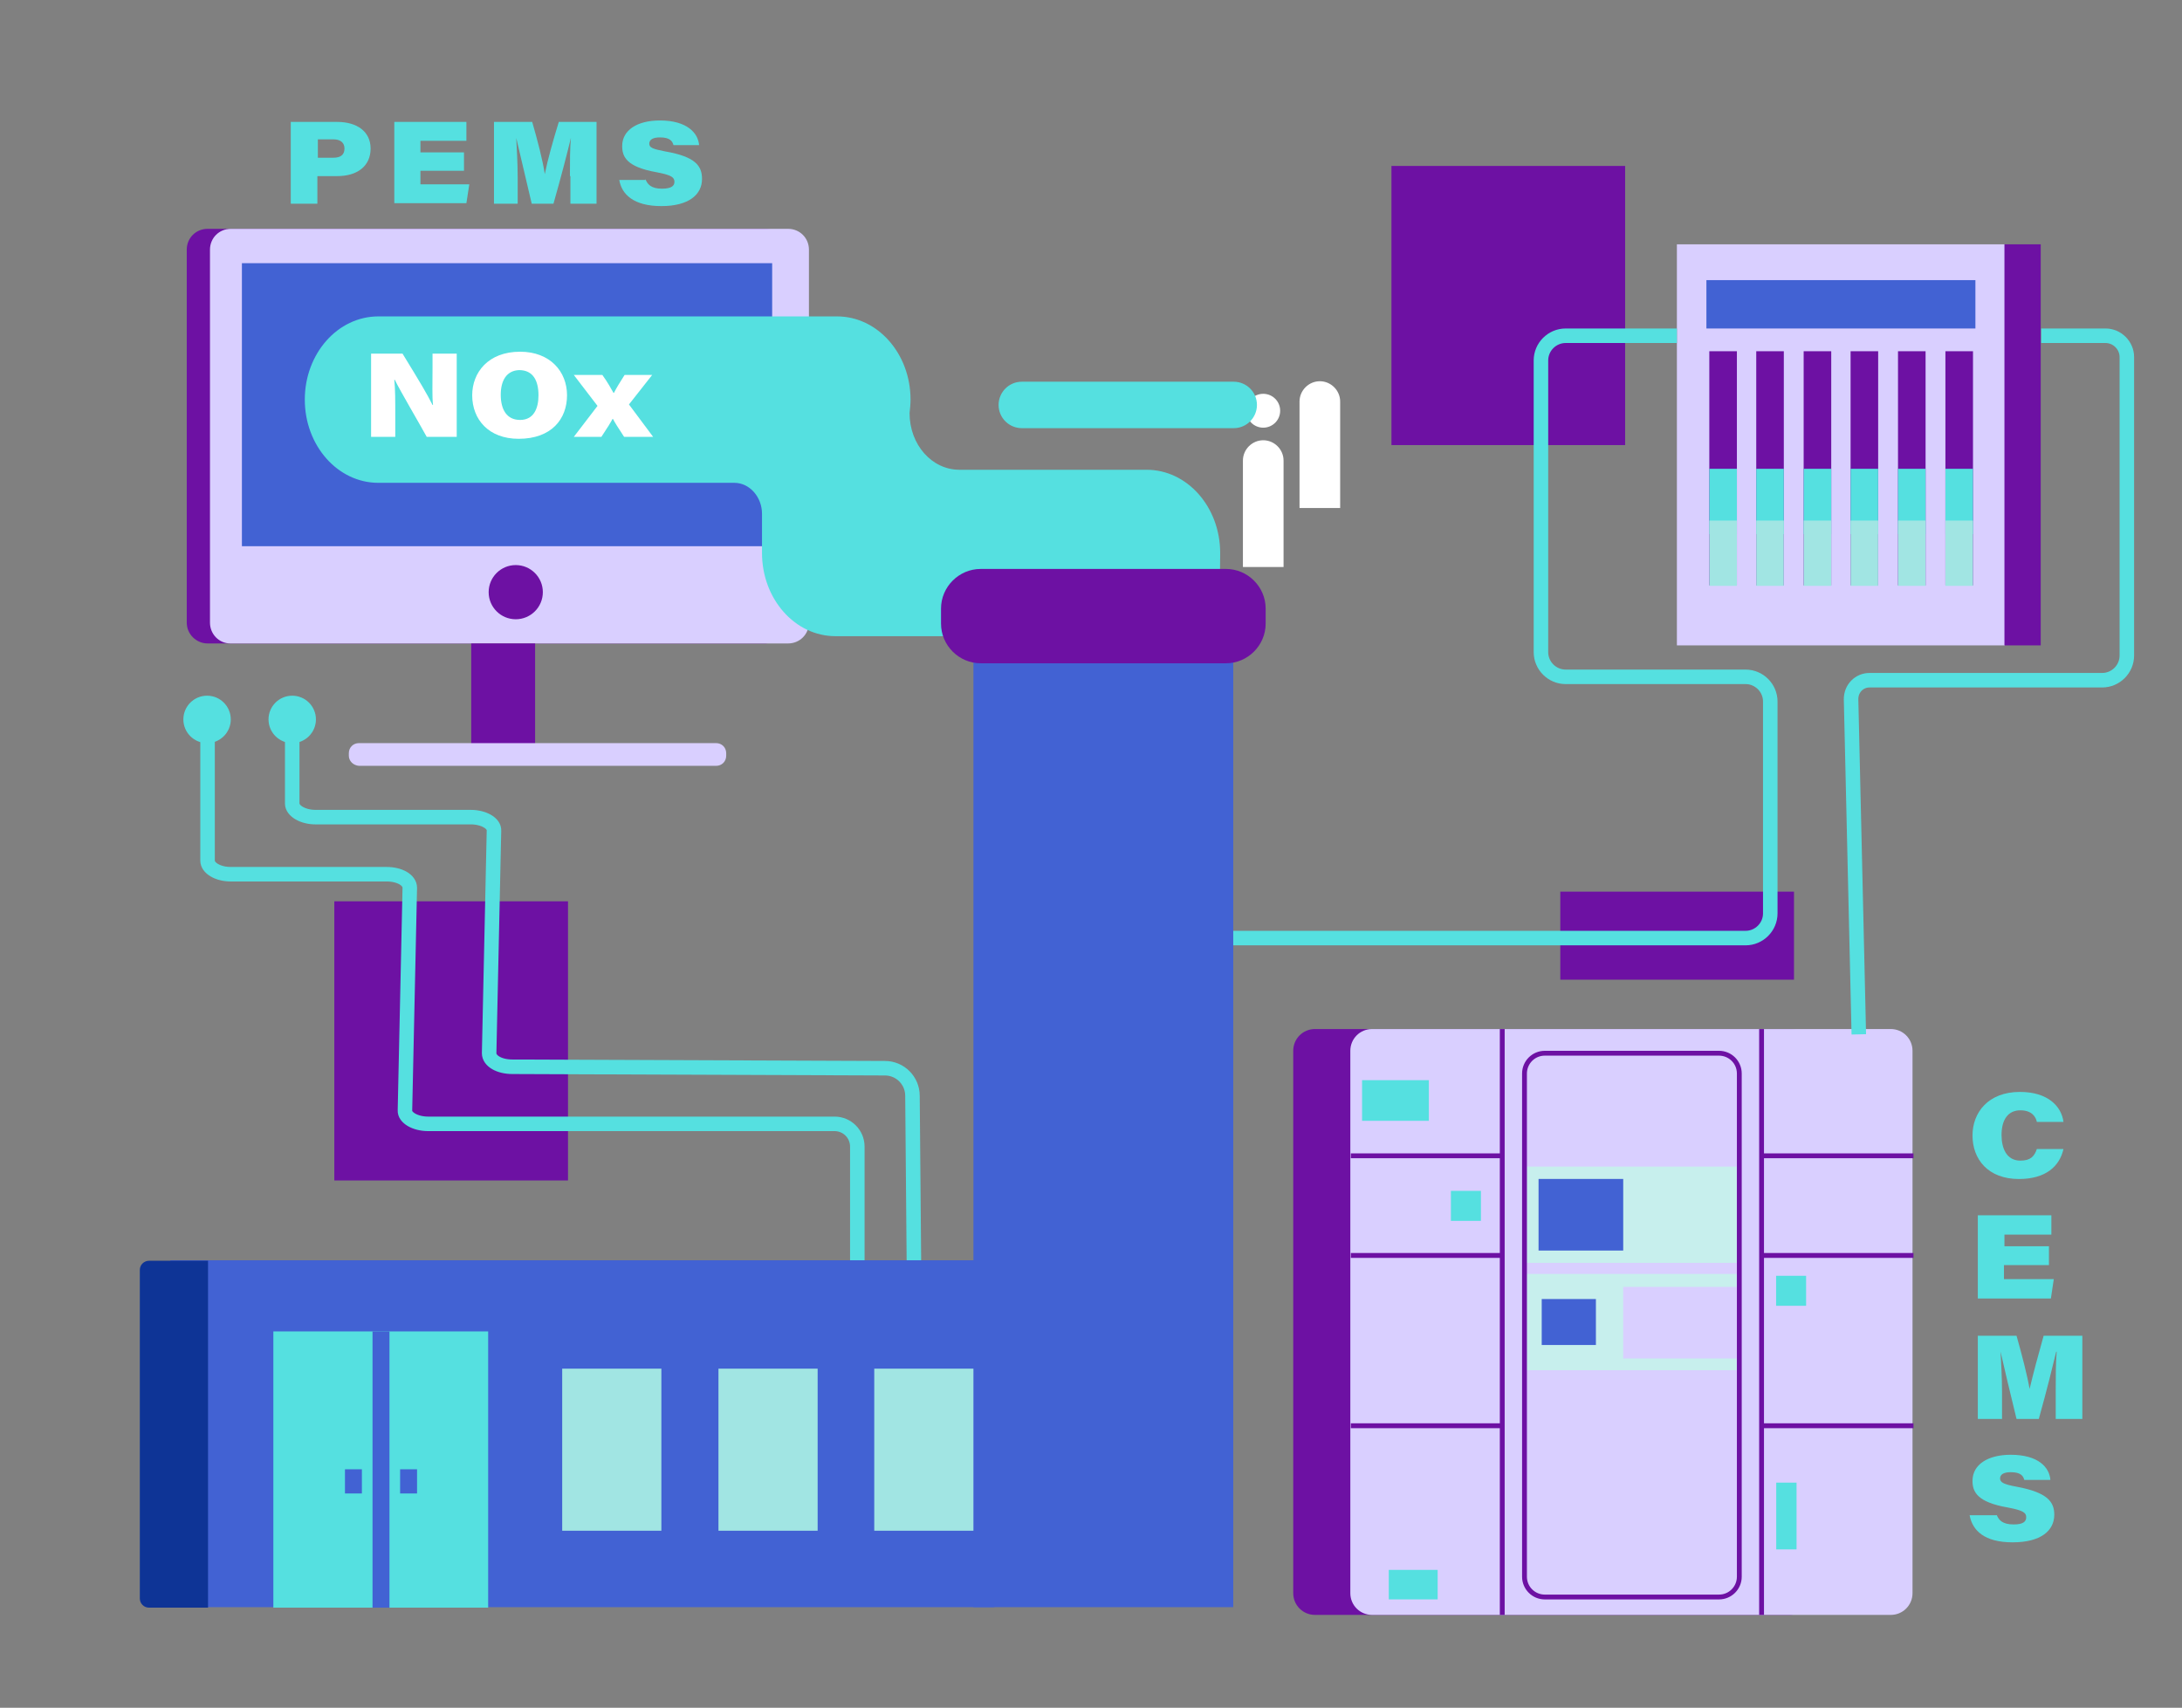 <?xml version="1.0" encoding="UTF-8" standalone="no"?>
<!DOCTYPE svg PUBLIC "-//W3C//DTD SVG 1.1//EN" "http://www.w3.org/Graphics/SVG/1.1/DTD/svg11.dtd">
<svg xmlns="http://www.w3.org/2000/svg" xmlns:xl="http://www.w3.org/1999/xlink" xmlns:dc="http://purl.org/dc/elements/1.1/" version="1.1" viewBox="0 0 451 353" width="451" height="353">
  <rect x="0" y="0" width="451" height="353" fill="#808080" stroke="none"/>
  <defs/>
  <g id="Canvas_1" stroke="none" stroke-dasharray="none" stroke-opacity="1" fill="none" fill-opacity="1">
    <title>Canvas 1</title>
    <g id="Canvas_1_Layer_1">
      <title>Layer 1</title>
      <g id="Graphic_2">
        <rect x="69.1" y="186.3" width="48.3" height="57.7" fill="#6d11a3"/>
      </g>
      <g id="Graphic_3">
        <path d="M 177.2 261 L 177.2 237 C 177.2 234.4 175.1 232.3 172.5 232.3 L 88.5 232.3 C 85.8 232.3 83.6 231 83.7 229.5 L 84.7 183.5 C 84.7 181.9 82.6 180.7 79.9 180.7 L 47.7 180.7 C 45 180.7 42.9 179.4 42.9 177.9 L 42.9 150" stroke="#55e0e0" stroke-linecap="butt" stroke-linejoin="round" stroke-width="3"/>
      </g>
      <g id="Graphic_4">
        <rect x="322.5" y="184.3" width="48.3" height="18.2" fill="#6d11a3"/>
      </g>
      <g id="Graphic_5">
        <rect x="287.6" y="34.3" width="48.3" height="57.7" fill="#6d11a3"/>
      </g>
      <g id="Group_6">
        <g id="Graphic_12">
          <path d="M 38.6 128.7 L 38.6 51.6 C 38.6 49.2 40.5 47.3 42.9 47.3 L 158.1 47.3 C 160.5 47.3 162.4 49.2 162.4 51.6 L 162.4 128.7 C 162.4 131.1 160.5 133 158.1 133 L 42.9 133 C 40.6 133 38.6 131.1 38.6 128.7 Z" fill="#6d11a3"/>
        </g>
        <g id="Graphic_11">
          <path d="M 43.4 128.7 L 43.4 51.6 C 43.4 49.2 45.3 47.3 47.7 47.3 L 162.9 47.3 C 165.3 47.3 167.2 49.2 167.2 51.6 L 167.2 128.7 C 167.2 131.1 165.3 133 162.9 133 L 47.6 133 C 45.3 133 43.4 131.1 43.4 128.7 Z" fill="#d9cfff"/>
        </g>
        <g id="Graphic_10">
          <rect x="97.4" y="133" width="13.2" height="21.4" fill="#6d11a3"/>
        </g>
        <g id="Graphic_9">
          <path d="M 72.1 156.2 L 72.1 155.7 C 72.1 154.5 73 153.6 74.2 153.6 L 148 153.6 C 149.2 153.6 150.1 154.5 150.1 155.7 L 150.1 156.2 C 150.1 157.4 149.2 158.3 148 158.3 L 74.2 158.3 C 73 158.2 72.1 157.3 72.1 156.2 Z" fill="#d9cfff"/>
        </g>
        <g id="Graphic_8">
          <rect x="50" y="54.4" width="109.6" height="58.5" fill="#4262d3"/>
        </g>
        <g id="Graphic_7">
          <circle cx="106.6" cy="122.4" r="5.6" fill="#6d11a3"/>
        </g>
      </g>
      <g id="Graphic_13">
        <path d="M 252.2 114.3 C 252.2 104.8 245.4 97.1 237 97.1 L 198.3 97.1 C 192.6 97.1 188 91.9 188 85.4 C 188.1 84.5 188.2 83.5 188.2 82.6 C 188.2 73.1 181.4 65.4 173 65.4 L 78.2 65.4 C 69.8 65.4 63 73.1 63 82.6 C 63 92.1 69.8 99.8 78.2 99.8 L 151.8 99.8 C 154.9 99.8 157.5 102.7 157.5 106.2 L 157.5 114.3 C 157.5 123.8 164.3 131.5 172.7 131.5 L 213.9 131.5 C 218.1 131.5 221.5 135.3 221.5 140.1 L 221.5 146 C 221.5 155.5 228.3 163.2 236.7 163.2 C 245.1 163.2 251.9 155.5 251.9 146 C 251.9 146.1 252.2 115.5 252.2 114.3 Z" fill="#55e0e0"/>
      </g>
      <g id="Graphic_14">
        <path d="M 60.4 149.8 L 60.4 166.1 C 60.4 167.6 62.6 168.9 65.2 168.9 L 97.3 168.9 C 100 168.9 102.2 170.2 102.1 171.7 L 101.1 217.7 C 101.1 219.3 103.2 220.5 105.9 220.5 L 182.9 220.8 C 186.1 220.8 188.6 223.4 188.6 226.5 L 188.9 261.2" stroke="#55e0e0" stroke-linecap="butt" stroke-linejoin="round" stroke-width="3"/>
      </g>
      <g id="Graphic_15">
        <circle cx="60.4" cy="148.7" r="4.9" fill="#55e0e0"/>
      </g>
      <g id="Graphic_16">
        <circle cx="42.8" cy="148.7" r="4.9" fill="#55e0e0"/>
      </g>
      <g id="Graphic_17">
        <path d="M 277 105 L 268.6 105 L 268.6 83 C 268.6 80.7 270.5 78.8 272.8 78.8 C 275.1 78.8 277 80.7 277 83 Z" fill="white"/>
      </g>
      <g id="Graphic_18">
        <circle cx="261.1" cy="84.9" r="3.5" fill="white"/>
      </g>
      <g id="Group_19">
        <g id="Graphic_22">
          <path d="M 76.7 90.3 L 76.7 73.1 L 83.2 73.1 C 87 79.3 88.3 81.5 89.4 83.7 L 89.5 83.7 C 89.3 82.1 89.4 79 89.4 76.1 L 89.4 73.1 L 94.4 73.1 L 94.4 90.3 L 88.2 90.3 C 86.9 87.9 82.6 80.6 81.6 78.5 L 81.5 78.5 C 81.7 80.5 81.7 82.7 81.7 86.1 L 81.7 90.3 L 76.7 90.3 Z" fill="white"/>
        </g>
        <g id="Graphic_21">
          <path d="M 117.2 81.7 C 117.2 86.6 114 90.7 107.2 90.7 C 101 90.7 97.6 86.7 97.6 81.7 C 97.6 77 100.9 72.7 107.5 72.7 C 113.7 72.7 117.2 76.8 117.2 81.7 Z M 103.5 81.6 C 103.5 84.6 104.7 86.8 107.5 86.8 C 110.4 86.8 111.3 84.3 111.3 81.7 C 111.3 78.7 110.2 76.5 107.3 76.5 C 104.6 76.6 103.5 78.8 103.5 81.6 Z" fill="white"/>
        </g>
        <g id="Graphic_20">
          <path d="M 124.5 77.5 C 125.6 79 126.4 80.5 126.8 81.2 L 126.9 81.2 C 127.4 80.2 128.2 78.9 129.1 77.5 L 134.8 77.5 L 130 83.6 L 135 90.3 L 129 90.3 C 127.8 88.5 127 87.2 126.7 86.6 L 126.6 86.6 C 126.3 87.2 125.5 88.5 124.3 90.3 L 118.6 90.3 L 123.5 83.9 L 118.6 77.5 L 124.5 77.5 Z" fill="white"/>
        </g>
      </g>
      <g id="Graphic_23">
        <path d="M 255 88.5 L 211.2 88.5 C 208.6 88.5 206.4 86.4 206.4 83.7 C 206.4 81.1 208.5 78.9 211.2 78.9 L 255 78.9 C 257.6 78.9 259.8 81 259.8 83.7 C 259.8 86.3 257.7 88.5 255 88.5 Z" fill="#55e0e0"/>
      </g>
      <g id="Graphic_24">
        <rect x="35.2" y="260.5" width="170.3" height="71.7" fill="#4262d3"/>
      </g>
      <g id="Graphic_25">
        <path d="M 43 332.3 L 30.8 332.3 C 29.7 332.3 28.9 331.4 28.9 330.4 L 28.9 262.5 C 28.9 261.4 29.8 260.6 30.8 260.6 L 43 260.6 Z" fill="#0e3496"/>
      </g>
      <g id="Graphic_26">
        <rect x="56.5" y="275.2" width="44.4" height="57.1" fill="#55e0e0"/>
      </g>
      <g id="Graphic_27">
        <rect x="116.2" y="282.9" width="20.5" height="33.5" fill="#a1e5e3"/>
      </g>
      <g id="Group_28">
        <g id="Graphic_31">
          <rect x="77" y="275.2" width="3.5" height="57.1" fill="#4262d3"/>
        </g>
        <g id="Graphic_30">
          <rect x="71.3" y="303.7" width="3.5" height="5" fill="#4262d3"/>
        </g>
        <g id="Graphic_29">
          <rect x="82.7" y="303.7" width="3.5" height="5" fill="#4262d3"/>
        </g>
      </g>
      <g id="Graphic_32">
        <path d="M 369.9 333.8 L 271.8 333.8 C 269.3 333.8 267.3 331.8 267.3 329.3 L 267.3 217.2 C 267.3 214.7 269.3 212.7 271.8 212.7 L 369.9 212.7 C 372.4 212.7 374.4 214.7 374.4 217.2 L 374.4 329.3 C 374.4 331.8 372.4 333.8 369.9 333.8 Z" fill="#6d11a3"/>
      </g>
      <g id="Graphic_33">
        <path d="M 390.8 333.8 L 283.6 333.8 C 281.1 333.8 279.1 331.8 279.1 329.3 L 279.1 217.2 C 279.1 214.7 281.1 212.7 283.6 212.7 L 390.8 212.7 C 393.3 212.7 395.3 214.7 395.3 217.2 L 395.3 329.3 C 395.3 331.8 393.3 333.8 390.8 333.8 Z" fill="#d9cfff"/>
      </g>
      <g id="Group_34">
        <g id="Graphic_61">
          <rect x="346.6" y="50.5" width="67.8" height="82.9" fill="#d9cfff"/>
        </g>
        <g id="Graphic_60">
          <rect x="352.7" y="57.9" width="55.6" height="10" fill="#4262d3"/>
        </g>
        <g id="Group_56">
          <g id="Graphic_59">
            <rect x="353.3" y="72.6" width="5.7" height="48.4" fill="#6d11a3"/>
          </g>
          <g id="Graphic_58">
            <rect x="353.3" y="96.9" width="5.7" height="13.5" fill="#55e0e0"/>
          </g>
          <g id="Graphic_57">
            <rect x="353.3" y="107.6" width="5.7" height="13.5" fill="#a1e5e3"/>
          </g>
        </g>
        <g id="Group_52">
          <g id="Graphic_55">
            <rect x="363" y="72.6" width="5.7" height="48.4" fill="#6d11a3"/>
          </g>
          <g id="Graphic_54">
            <rect x="363" y="96.9" width="5.7" height="13.5" fill="#55e0e0"/>
          </g>
          <g id="Graphic_53">
            <rect x="363" y="107.6" width="5.7" height="13.5" fill="#a1e5e3"/>
          </g>
        </g>
        <g id="Group_48">
          <g id="Graphic_51">
            <rect x="402.1" y="72.6" width="5.7" height="48.4" fill="#6d11a3"/>
          </g>
          <g id="Graphic_50">
            <rect x="402.1" y="96.9" width="5.7" height="13.5" fill="#55e0e0"/>
          </g>
          <g id="Graphic_49">
            <rect x="402.1" y="107.6" width="5.7" height="13.5" fill="#a1e5e3"/>
          </g>
        </g>
        <g id="Group_44">
          <g id="Graphic_47">
            <rect x="372.8" y="72.6" width="5.7" height="48.4" fill="#6d11a3"/>
          </g>
          <g id="Graphic_46">
            <rect x="372.8" y="96.9" width="5.7" height="13.5" fill="#55e0e0"/>
          </g>
          <g id="Graphic_45">
            <rect x="372.8" y="107.6" width="5.7" height="13.5" fill="#a1e5e3"/>
          </g>
        </g>
        <g id="Group_40">
          <g id="Graphic_43">
            <rect x="382.5" y="72.6" width="5.7" height="48.4" fill="#6d11a3"/>
          </g>
          <g id="Graphic_42">
            <rect x="382.5" y="96.9" width="5.7" height="13.5" fill="#55e0e0"/>
          </g>
          <g id="Graphic_41">
            <rect x="382.5" y="107.6" width="5.7" height="13.5" fill="#a1e5e3"/>
          </g>
        </g>
        <g id="Group_36">
          <g id="Graphic_39">
            <rect x="392.3" y="72.6" width="5.7" height="48.4" fill="#6d11a3"/>
          </g>
          <g id="Graphic_38">
            <rect x="392.3" y="96.9" width="5.7" height="13.5" fill="#55e0e0"/>
          </g>
          <g id="Graphic_37">
            <rect x="392.3" y="107.6" width="5.7" height="13.5" fill="#a1e5e3"/>
          </g>
        </g>
        <g id="Graphic_35">
          <rect x="414.3" y="50.5" width="7.5" height="82.9" fill="#6d11a3"/>
        </g>
      </g>
      <g id="Graphic_62">
        <path d="M 265.3 117.2 L 256.9 117.2 L 256.9 95.2 C 256.9 92.9 258.8 91 261.1 91 C 263.4 91 265.3 92.9 265.3 95.2 Z" fill="white"/>
      </g>
      <g id="Graphic_63">
        <rect x="201.2" y="135.6" width="53.7" height="196.6" fill="#4262d3"/>
      </g>
      <g id="Graphic_64">
        <path d="M 253.4 137.1 L 202.7 137.1 C 198.2 137.1 194.5 133.4 194.5 128.9 L 194.5 125.8 C 194.5 121.3 198.2 117.6 202.7 117.6 L 253.4 117.6 C 257.9 117.6 261.6 121.3 261.6 125.8 L 261.6 128.9 C 261.6 133.4 257.9 137.1 253.4 137.1 Z" fill="#6d11a3"/>
      </g>
      <g id="Graphic_65">
        <rect x="281.529" y="223.271" width="13.8" height="8.4" fill="#55e0e0"/>
      </g>
      <g id="Graphic_66">
        <rect x="299.892" y="246.152" width="6.2" height="6.2" fill="#55e0e0"/>
      </g>
      <g id="Group_67">
        <g id="Graphic_74">
          <rect x="315.558" y="241.134" width="43.4" height="19.9" fill="#c7efed"/>
        </g>
        <g id="Graphic_73">
          <rect x="318.005" y="243.687" width="17.5" height="14.8" fill="#4262d3"/>
        </g>
        <g id="Graphic_72">
          <rect x="315.546" y="263.323" width="43.4" height="19.9" fill="#c7efed"/>
        </g>
        <g id="Graphic_71">
          <rect x="318.66" y="268.51" width="11.2" height="9.5" fill="#4262d3"/>
        </g>
        <g id="Graphic_70">
          <rect x="335.5" y="266" width="23.5" height="14.8" fill="#d9cfff"/>
        </g>
        <g id="Group_68">
          <g id="Graphic_69">
            <path d="M 355.3 218.2 C 357.3 218.2 359 219.8 359 221.9 L 359 325.9 C 359 327.9 357.4 329.6 355.3 329.6 L 319.3 329.6 C 317.3 329.6 315.6 328 315.6 325.9 L 315.6 221.9 C 315.6 219.9 317.2 218.2 319.3 218.2 Z M 355.3 217.2 L 319.3 217.2 C 316.7 217.2 314.6 219.3 314.6 221.9 L 314.6 325.9 C 314.6 328.5 316.7 330.6 319.3 330.6 L 355.3 330.6 C 357.9 330.6 360 328.5 360 325.9 L 360 221.9 C 360 219.3 357.9 217.2 355.3 217.2 Z" fill="#6d11a3"/>
          </g>
        </g>
      </g>
      <g id="Line_75">
        <line x1="279.2" y1="238.9" x2="310.5" y2="238.9" stroke="#6d11a3" stroke-linecap="butt" stroke-linejoin="round" stroke-width="1"/>
      </g>
      <g id="Line_76">
        <line x1="310.5" y1="333.8" x2="310.5" y2="212.7" stroke="#6d11a3" stroke-linecap="butt" stroke-linejoin="round" stroke-width="1"/>
      </g>
      <g id="Line_77">
        <line x1="364.1" y1="333.8" x2="364.1" y2="212.7" stroke="#6d11a3" stroke-linecap="butt" stroke-linejoin="round" stroke-width="1"/>
      </g>
      <g id="Line_78">
        <line x1="279.2" y1="259.5" x2="310.5" y2="259.5" stroke="#6d11a3" stroke-linecap="butt" stroke-linejoin="round" stroke-width="1"/>
      </g>
      <g id="Line_79">
        <line x1="279.2" y1="294.7" x2="310.5" y2="294.7" stroke="#6d11a3" stroke-linecap="butt" stroke-linejoin="round" stroke-width="1"/>
      </g>
      <g id="Line_80">
        <line x1="364.1" y1="238.9" x2="395.5" y2="238.9" stroke="#6d11a3" stroke-linecap="butt" stroke-linejoin="round" stroke-width="1"/>
      </g>
      <g id="Line_81">
        <line x1="364.1" y1="259.5" x2="395.5" y2="259.5" stroke="#6d11a3" stroke-linecap="butt" stroke-linejoin="round" stroke-width="1"/>
      </g>
      <g id="Line_82">
        <line x1="364.1" y1="294.7" x2="395.5" y2="294.7" stroke="#6d11a3" stroke-linecap="butt" stroke-linejoin="round" stroke-width="1"/>
      </g>
      <g id="Graphic_83">
        <rect x="287.05" y="324.494" width="10.1" height="6.1" fill="#55e0e0"/>
      </g>
      <g id="Graphic_84">
        <rect x="367.106" y="263.705" width="6.2" height="6.2" fill="#55e0e0"/>
      </g>
      <g id="Graphic_85">
        <rect x="367.13" y="306.459" width="4.2" height="13.8" fill="#55e0e0"/>
      </g>
      <g id="Graphic_86">
        <path d="M 421.9 69.4 L 435.2 69.4 C 437.6 69.4 439.6 71.4 439.6 73.8 L 439.6 135.5 C 439.6 138.3 437.3 140.6 434.5 140.6 L 386.4 140.6 C 384.3 140.6 382.6 142.3 382.6 144.5 L 384.2 213.8" stroke="#55e0e0" stroke-linecap="butt" stroke-linejoin="round" stroke-width="3"/>
      </g>
      <g id="Graphic_87">
        <path d="M 346.6 69.4 L 323.6 69.4 C 320.8 69.4 318.5 71.7 318.5 74.5 L 318.5 134.8 C 318.5 137.6 320.8 139.9 323.6 139.9 L 360.8 139.9 C 363.6 139.9 365.9 142.2 365.9 145 L 365.9 188.8 C 365.9 191.6 363.6 193.9 360.8 193.9 L 254.9 193.9" stroke="#55e0e0" stroke-linecap="butt" stroke-linejoin="round" stroke-width="3"/>
      </g>
      <g id="Group_88">
        <g id="Graphic_92">
          <path d="M 426.5 237.5 C 425.7 241.1 422.8 243.7 417.3 243.7 C 410.9 243.7 407.7 239.6 407.7 234.7 C 407.7 230 410.9 225.7 417.5 225.7 C 423.3 225.7 426.1 228.7 426.5 231.9 L 421 231.9 C 420.8 230.9 420 229.5 417.6 229.5 C 415 229.5 413.7 231.5 413.7 234.6 C 413.7 237.3 414.7 239.9 417.6 239.9 C 419.7 239.9 420.5 239 421 237.5 Z" fill="#55e0e0"/>
        </g>
        <g id="Graphic_91">
          <path d="M 423.4 261.5 L 414.2 261.5 L 414.2 264.4 L 424.5 264.4 L 423.9 268.4 L 408.8 268.4 L 408.8 251.2 L 424 251.2 L 424 255.2 L 414.3 255.2 L 414.3 257.6 L 423.5 257.6 L 423.5 261.5 Z" fill="#55e0e0"/>
        </g>
        <g id="Graphic_90">
          <path d="M 424.9 287.5 C 424.9 284.8 424.9 281.5 425.1 279.4 L 425 279.4 C 424.2 282.7 423.1 287.2 421.4 293.3 L 416.8 293.3 C 415.4 287.6 414.3 282.9 413.5 279.4 C 413.6 281.4 413.8 284.7 413.8 287.7 L 413.8 293.3 L 408.8 293.3 L 408.8 276.1 L 416.8 276.1 C 417.9 280 419 284.2 419.5 287.1 C 420.2 284.1 421.3 280 422.4 276.1 L 430.4 276.1 L 430.4 293.3 L 424.9 293.3 L 424.9 287.5 Z" fill="#55e0e0"/>
        </g>
        <g id="Graphic_89">
          <path d="M 412.7 313.1 C 413.1 314.2 413.9 315.1 416.2 315.1 C 418.2 315.1 418.8 314.5 418.8 313.6 C 418.8 312.7 418.2 312.2 415 311.6 C 408.6 310.5 407.7 308.3 407.7 306.1 C 407.7 302.7 410.9 300.7 415.6 300.7 C 421.3 300.7 423.6 303.3 423.8 305.9 L 418.4 305.9 C 418.2 305.1 417.7 304.3 415.6 304.3 C 414.1 304.3 413.4 304.8 413.4 305.6 C 413.4 306.4 414.1 306.8 416.8 307.3 C 423.3 308.5 424.6 310.5 424.6 313.1 C 424.6 316.4 421.8 318.8 416 318.8 C 410.2 318.8 407.7 316.4 407.1 313.2 L 412.7 313.2 Z" fill="#55e0e0"/>
        </g>
      </g>
      <g id="Group_93">
        <g id="Graphic_97">
          <path d="M 60.2 25.2 L 69.7 25.2 C 73.8 25.2 76.6 27.2 76.6 30.7 C 76.6 34.3 73.9 36.4 69.7 36.4 L 65.6 36.4 L 65.6 42.1 L 60.1 42.1 L 60.1 25.2 Z M 65.7 32.6 L 68.9 32.6 C 70.4 32.6 71.2 32 71.2 30.7 C 71.2 29.6 70.5 28.8 68.9 28.8 L 65.7 28.8 Z" fill="#55e0e0"/>
        </g>
        <g id="Graphic_96">
          <path d="M 95.9 35.3 L 86.9 35.3 L 86.9 38.1 L 97 38.1 L 96.4 42 L 81.5 42 L 81.5 25.2 L 96.4 25.2 L 96.4 29.1 L 86.9 29.1 L 86.9 31.5 L 95.9 31.5 Z" fill="#55e0e0"/>
        </g>
        <g id="Graphic_95">
          <path d="M 117.8 36.4 C 117.8 33.7 117.8 30.5 118 28.5 C 117.2 31.8 116.1 36.1 114.4 42.1 L 109.9 42.1 C 108.6 36.5 107.5 31.9 106.7 28.5 C 106.8 30.5 107 33.7 107 36.6 L 107 42.1 L 102.1 42.1 L 102.1 25.2 L 110 25.2 C 111.1 29 112.2 33.2 112.6 36 C 113.2 33 114.3 29.1 115.5 25.2 L 123.3 25.2 L 123.3 42.1 L 117.9 42.1 L 117.9 36.4 Z" fill="#55e0e0"/>
        </g>
        <g id="Graphic_94">
          <path d="M 133.4 37 C 133.8 38.1 134.6 39 136.8 39 C 138.8 39 139.4 38.4 139.4 37.6 C 139.4 36.7 138.9 36.2 135.7 35.6 C 129.5 34.5 128.6 32.4 128.6 30.2 C 128.6 26.9 131.7 24.9 136.4 24.9 C 142 24.9 144.3 27.5 144.5 30 L 139.2 30 C 139 29.2 138.5 28.4 136.4 28.4 C 134.9 28.4 134.2 28.9 134.2 29.7 C 134.2 30.5 134.9 30.8 137.5 31.3 C 143.9 32.4 145.1 34.4 145.1 37 C 145.1 40.2 142.4 42.6 136.7 42.6 C 131 42.6 128.5 40.2 128 37.2 L 133.4 37.2 Z" fill="#55e0e0"/>
        </g>
      </g>
      <g id="Graphic_98">
        <rect x="148.5" y="282.9" width="20.5" height="33.5" fill="#a1e5e3"/>
      </g>
      <g id="Graphic_99">
        <rect x="180.7" y="282.9" width="20.5" height="33.5" fill="#a1e5e3"/>
      </g>
    </g>
  </g>
</svg>
